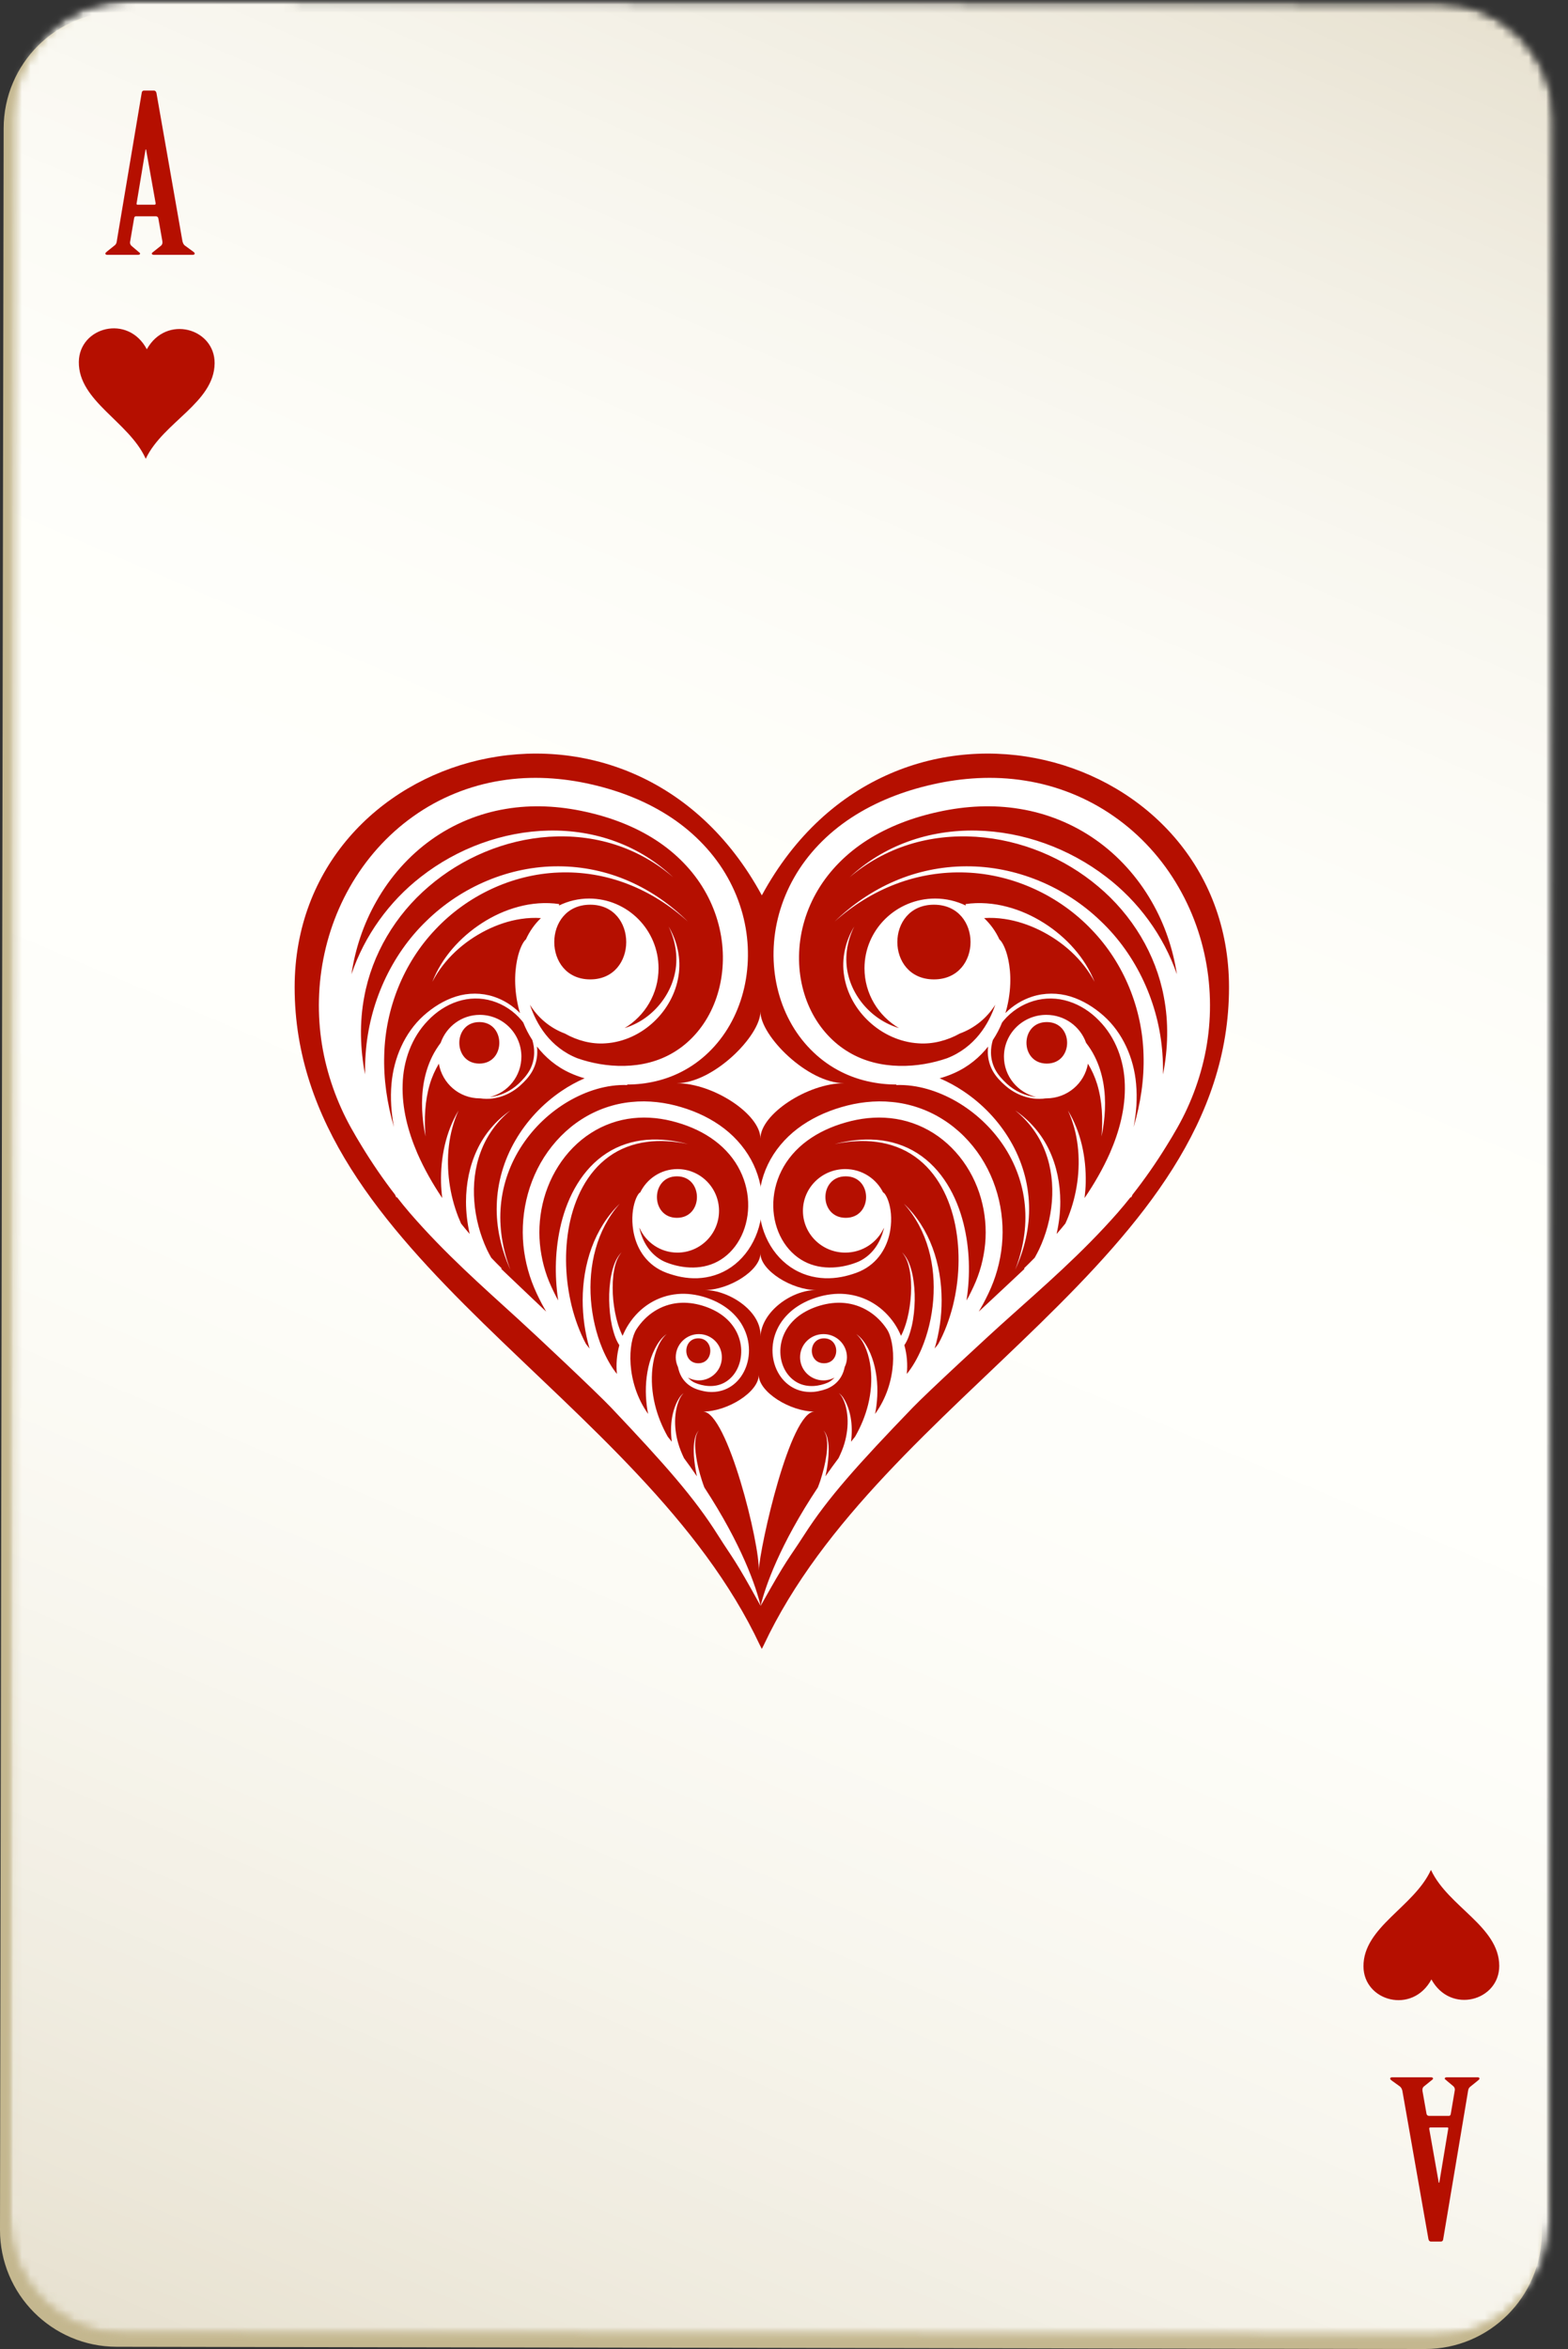 <svg width="179" height="268" viewBox="0 0 179 268" fill="none" xmlns="http://www.w3.org/2000/svg">
<rect x="0" y="0" width="179" height="268" fill="#333333" stroke="none"/>
<path d="M176.01 254.698C175.995 262.058 170.021 268.016 162.661 268L13.302 267.745C5.943 267.729 -0.01 261.755 1.36476e-05 254.396L0.417 14.636C0.432 7.271 6.406 1.318 13.766 1.334L163.13 1.594C170.484 1.604 176.443 7.584 176.427 14.938L176.01 254.698Z" fill="#C4B78F"/>
<mask id="mask0_148_4348" style="mask-type:luminance" maskUnits="userSpaceOnUse" x="1" y="0" width="178" height="267">
<path d="M1 0H178.333V266.667H1V0Z" fill="white"/>
</mask>
<g mask="url(#mask0_148_4348)">
<mask id="mask1_148_4348" style="mask-type:luminance" maskUnits="userSpaceOnUse" x="1" y="0" width="177" height="267">
<path d="M177.01 253.365C176.995 260.724 171.021 266.682 163.661 266.667L14.302 266.412C6.943 266.396 0.99 260.422 1 253.063L1.417 13.302C1.432 5.938 7.406 -0.016 14.766 3.06889e-05L164.13 0.26C171.484 0.271 177.443 6.25 177.427 13.604L177.01 253.365Z" fill="white"/>
</mask>
<g mask="url(#mask1_148_4348)">
<mask id="mask2_148_4348" style="mask-type:luminance" maskUnits="userSpaceOnUse" x="1" y="0" width="177" height="267">
<path d="M177.01 253.365C176.995 260.724 171.021 266.682 163.661 266.667L14.302 266.412C6.943 266.396 0.99 260.422 1 253.063L1.417 13.302C1.432 5.938 7.406 -0.016 14.766 3.06889e-05L164.13 0.26C171.484 0.271 177.443 6.25 177.427 13.604L177.01 253.365Z" fill="white"/>
</mask>
<g mask="url(#mask2_148_4348)">
<path d="M-95.25 225.641L150.286 330.354L273.677 41.031L28.141 -63.688L-95.25 225.641Z" fill="url(#paint0_linear_148_4348)"/>
</g>
</g>
</g>
<path d="M16.761 39.849C14.62 35.807 9.037 37.307 9 41.297C8.953 45.766 14.703 48.104 16.61 52.286L16.641 52.344L16.667 52.281C18.662 48.146 24.453 45.922 24.5 41.453C24.537 37.464 18.99 35.849 16.761 39.849Z" fill="#B50F00"/>
<path d="M163.407 225.833C161.24 229.865 155.667 228.328 155.651 224.344C155.631 219.875 161.391 217.568 163.323 213.401L163.355 213.344L163.386 213.401C165.349 217.547 171.131 219.807 171.151 224.276C171.167 228.266 165.605 229.844 163.407 225.833Z" fill="#B50F00"/>
<path d="M17.641 23.354C17.735 23.354 17.797 23.276 17.766 23.177L16.677 17.058H16.615L15.594 23.203C15.563 23.302 15.625 23.354 15.688 23.354H17.641ZM18.073 24.901C18.042 24.776 17.948 24.677 17.797 24.677H15.5C15.407 24.677 15.344 24.75 15.318 24.854L14.849 27.599C14.818 27.771 14.88 27.922 15.005 28.047L15.688 28.625C15.813 28.75 15.995 28.849 15.995 28.922C15.995 28.995 15.933 29.073 15.782 29.073H12.214C12.089 29.073 12.026 28.995 12.026 28.922C12.026 28.849 12.151 28.75 12.245 28.672L13.115 27.974C13.302 27.823 13.334 27.573 13.36 27.349L16.183 10.563C16.214 10.432 16.276 10.334 16.433 10.334H17.578C17.735 10.334 17.828 10.464 17.86 10.61L20.802 27.375C20.834 27.625 20.927 27.901 21.146 28.047L22.042 28.698C22.136 28.771 22.23 28.849 22.23 28.922C22.23 28.995 22.167 29.073 22.011 29.073H17.547C17.391 29.073 17.328 28.995 17.328 28.922C17.328 28.849 17.453 28.771 17.547 28.698L18.386 28.026C18.511 27.922 18.573 27.75 18.537 27.526L18.073 24.901Z" fill="#B50F00"/>
<path d="M163.282 242.724C163.193 242.724 163.131 242.797 163.162 242.901L164.245 249.021H164.308L165.328 242.875C165.365 242.771 165.302 242.724 165.235 242.724H163.282ZM162.849 241.172C162.881 241.302 162.974 241.401 163.131 241.401H165.427C165.516 241.401 165.578 241.323 165.61 241.224L166.078 238.479C166.104 238.302 166.047 238.151 165.922 238.026L165.235 237.453C165.115 237.328 164.927 237.229 164.927 237.151C164.927 237.078 164.99 237 165.146 237H168.714C168.834 237 168.896 237.078 168.896 237.151C168.896 237.229 168.771 237.328 168.677 237.401L167.813 238.099C167.625 238.25 167.594 238.5 167.563 238.729L164.745 255.516C164.714 255.641 164.651 255.74 164.495 255.74H163.344C163.193 255.74 163.099 255.615 163.068 255.464L160.12 238.703C160.094 238.453 159.995 238.177 159.782 238.026L158.881 237.375C158.787 237.302 158.698 237.229 158.698 237.151C158.698 237.078 158.761 237 158.912 237H163.381C163.532 237 163.594 237.078 163.594 237.151C163.594 237.229 163.469 237.302 163.381 237.375L162.542 238.052C162.417 238.151 162.354 238.328 162.386 238.552L162.849 241.172Z" fill="#B50F00"/>
<path d="M86.969 102.151C71.938 74.474 33.636 85.192 33.636 112.64C33.636 143.385 73.349 159.099 86.761 187.724L86.969 188.125L87.172 187.724C100.584 159.099 140.302 143.385 140.302 112.64C140.302 85.192 101.995 74.474 86.969 102.151Z" fill="#B50F00"/>
<path d="M106.615 111.74C101.047 111.74 101.047 103.219 106.615 103.219C112.187 103.219 112.187 111.74 106.615 111.74ZM125.974 115.88C124.88 114.917 123.615 114.125 122.198 113.688C120.781 113.255 119.229 113.255 117.828 113.708C116.672 114.078 115.625 114.74 114.771 115.583C114.839 115.365 114.911 115.141 114.958 114.922C115.568 112.37 115.339 110.323 114.99 109.01C114.687 107.885 114.271 107.307 114.094 107.188C113.672 106.26 113.073 105.438 112.344 104.745C113.109 104.693 113.88 104.729 114.661 104.844C116.047 105.047 117.422 105.5 118.708 106.135C121.281 107.406 123.573 109.411 124.958 112.021C123.865 109.276 121.755 106.943 119.187 105.312C117.896 104.495 116.479 103.849 114.958 103.453C113.453 103.052 111.792 102.917 110.224 103.146L110.25 103.312C109.193 102.807 108.005 102.516 106.755 102.516C102.302 102.516 98.688 106.078 98.688 110.469C98.688 113.375 100.271 115.906 102.625 117.297C101.63 116.995 100.682 116.51 99.849 115.854C98.396 114.714 97.286 113.094 96.838 111.266C96.375 109.443 96.651 107.443 97.516 105.708C96.516 107.365 96.036 109.385 96.37 111.359C96.677 113.328 97.719 115.182 99.224 116.568C100.719 117.958 102.714 118.911 104.865 119.036C106.484 119.151 108.151 118.708 109.568 117.917C111.266 117.297 112.682 116.13 113.62 114.63C113.24 115.745 112.672 116.938 111.786 118.036C110.896 119.146 109.661 120.141 108.099 120.74C104.937 121.833 100.49 122.193 96.901 120.047C95.115 118.995 93.604 117.359 92.609 115.365C91.609 113.37 91.12 111.031 91.229 108.63C91.333 106.229 92.042 103.766 93.37 101.542C94.693 99.318 96.635 97.349 99.021 95.833C101.411 94.312 104.219 93.245 107.224 92.604C110.224 91.953 113.354 91.776 116.432 92.292C119.51 92.792 122.495 93.99 125.083 95.812C127.672 97.63 129.854 100.052 131.458 102.839C132.964 105.443 133.911 108.281 134.349 111.156C132.833 106.745 129.953 102.839 126.276 100.036C122.031 96.776 116.766 94.87 111.443 94.76C108.786 94.708 106.12 95.115 103.641 96.021C101.161 96.917 98.885 98.318 96.99 100.089C98.969 98.406 101.286 97.13 103.76 96.354C106.229 95.578 108.844 95.302 111.411 95.469C116.557 95.807 121.51 97.885 125.37 101.141C129.24 104.38 131.958 108.88 132.859 113.724C133.427 116.656 133.339 119.656 132.766 122.583C132.776 121.781 132.76 120.984 132.698 120.182C132.292 114.505 129.771 108.979 125.641 105.073C121.557 101.135 115.943 98.807 110.297 98.838C107.479 98.844 104.682 99.427 102.125 100.531C99.562 101.63 97.255 103.229 95.281 105.141C97.333 103.313 99.698 101.828 102.26 100.859C104.823 99.88 107.568 99.438 110.286 99.547C115.729 99.75 120.958 102.219 124.62 106.068C128.323 109.901 130.396 115.083 130.542 120.302C130.635 123.109 130.208 125.896 129.411 128.589C129.724 126.964 129.849 125.302 129.693 123.641C129.437 120.729 128.182 117.839 125.974 115.88ZM94.068 155.536C92.213 155.536 92.213 152.693 94.068 152.693C95.927 152.693 95.927 155.536 94.068 155.536ZM96.547 138.943C93.453 138.943 93.453 134.208 96.547 134.208C99.646 134.208 99.646 138.943 96.547 138.943ZM119.5 116.609C122.594 116.609 122.594 121.344 119.5 121.344C116.406 121.344 116.406 116.609 119.5 116.609ZM134.552 101.234C132.724 98.052 130.203 95.25 127.167 93.141C124.141 91.016 120.609 89.62 117.016 89.062C113.417 88.484 109.786 88.74 106.464 89.495C103.135 90.24 99.943 91.484 97.188 93.292C94.438 95.088 92.167 97.458 90.656 100.125C89.135 102.792 88.359 105.714 88.307 108.547C88.25 111.38 88.896 114.141 90.167 116.505C91.432 118.875 93.359 120.844 95.62 122.073C97.766 123.255 100.141 123.734 102.323 123.734V123.792C104.693 123.714 107.068 124.458 109.177 125.667C111.281 126.885 113.135 128.594 114.51 130.63C115.885 132.661 116.771 135.042 116.995 137.516C117.234 139.984 116.802 142.521 115.891 144.87C116.943 142.578 117.557 140.047 117.474 137.484C117.401 134.922 116.646 132.37 115.323 130.13C114.005 127.885 112.156 125.938 109.943 124.469C109.109 123.911 108.208 123.422 107.266 123.021C107.323 123.005 107.38 122.995 107.437 122.979C107.943 122.828 108.432 122.651 108.896 122.443C110.562 121.714 111.865 120.594 112.802 119.401C112.776 119.646 112.76 119.891 112.766 120.135C112.792 120.865 112.99 121.583 113.349 122.219C113.714 122.859 114.219 123.38 114.76 123.854C115.839 124.802 117.271 125.401 118.724 125.365C118.943 125.365 119.167 125.344 119.385 125.312C119.406 125.312 119.427 125.312 119.443 125.312C121.833 125.312 123.807 123.604 124.198 121.359C124.641 122.083 124.995 122.865 125.25 123.698C125.823 125.589 125.917 127.646 125.75 129.661C126.151 127.677 126.312 125.599 125.948 123.536C125.766 122.505 125.448 121.484 124.964 120.526C124.693 119.979 124.359 119.464 123.984 118.974C123.323 117.12 121.552 115.786 119.443 115.786C116.776 115.786 114.609 117.917 114.609 120.552C114.609 122.781 116.177 124.646 118.276 125.161C117.036 125.047 115.859 124.479 114.943 123.651C114.437 123.182 113.958 122.661 113.635 122.068C113.312 121.474 113.141 120.802 113.13 120.125C113.12 119.63 113.198 119.141 113.339 118.667C113.781 118 114.13 117.323 114.396 116.661C114.458 116.578 114.521 116.495 114.589 116.417C115.479 115.375 116.672 114.594 117.984 114.203C119.297 113.807 120.719 113.833 122.016 114.255C123.318 114.667 124.5 115.443 125.448 116.422C127.375 118.365 128.339 121.052 128.406 123.724C128.49 126.411 127.786 129.083 126.698 131.568C125.901 133.359 124.922 135.057 123.812 136.682C123.88 136.099 123.932 135.516 123.943 134.932C124.005 132.047 123.391 129.125 121.911 126.693C123.099 129.266 123.349 132.146 122.984 134.859C122.797 136.224 122.453 137.552 121.953 138.818C121.849 139.083 121.734 139.344 121.615 139.599C121.292 140 120.958 140.396 120.62 140.786C120.891 139.573 121.042 138.339 121.042 137.104C121.036 135.073 120.641 133.036 119.771 131.208C118.906 129.38 117.542 127.807 115.891 126.693C117.448 127.938 118.646 129.578 119.328 131.396C120.021 133.203 120.234 135.161 120.083 137.073C119.932 138.979 119.422 140.854 118.609 142.568C118.458 142.885 118.286 143.193 118.12 143.495C117.714 143.906 117.312 144.312 116.901 144.708L116.958 144.76C115.635 146.01 114.323 147.224 113.052 148.417C112.609 148.828 112.172 149.234 111.734 149.641C111.896 149.349 112.078 149.068 112.234 148.766C112.646 147.984 113.068 147.141 113.401 146.25C113.734 145.37 113.995 144.448 114.172 143.5C114.901 139.729 114.234 135.521 111.979 132.031C110.854 130.297 109.365 128.792 107.609 127.698C105.865 126.594 103.865 125.922 101.854 125.729C99.849 125.521 97.849 125.781 96.036 126.318C94.219 126.849 92.5 127.661 91.042 128.771C89.583 129.88 88.406 131.297 87.661 132.854C86.911 134.411 86.588 136.089 86.656 137.693C86.724 139.302 87.177 140.839 87.963 142.135C88.745 143.432 89.88 144.484 91.172 145.099C92.458 145.729 93.87 145.917 95.125 145.812C95.755 145.76 96.354 145.646 96.922 145.484C97.198 145.406 97.474 145.318 97.734 145.224C98.01 145.125 98.276 145.01 98.526 144.875C99.531 144.349 100.281 143.563 100.76 142.76C101.245 141.958 101.49 141.151 101.62 140.422C101.865 138.958 101.667 137.807 101.427 137.078C101.182 136.339 100.88 136.026 100.828 136.062V136.073C100.047 134.484 98.406 133.38 96.495 133.38C93.823 133.38 91.661 135.516 91.661 138.146C91.661 140.776 93.823 142.911 96.495 142.911C98.474 142.911 100.167 141.74 100.917 140.062C100.896 140.135 100.891 140.198 100.875 140.271C100.703 140.922 100.427 141.625 99.969 142.286C99.516 142.943 98.865 143.542 98.026 143.932C96.318 144.661 93.865 145.01 91.807 143.917C90.781 143.38 89.891 142.505 89.271 141.406C88.651 140.313 88.297 139.005 88.276 137.646C88.25 136.286 88.557 134.87 89.213 133.568C89.865 132.26 90.875 131.083 92.141 130.151C93.411 129.214 94.927 128.516 96.562 128.057C98.203 127.589 99.927 127.385 101.651 127.573C103.365 127.75 105.057 128.333 106.552 129.276C108.047 130.219 109.339 131.521 110.323 133.042C112.302 136.094 112.917 139.818 112.286 143.177C112.135 144.021 111.911 144.844 111.62 145.635C111.333 146.427 110.964 147.177 110.568 147.958C110.495 148.099 110.411 148.229 110.333 148.37C110.786 145.443 110.703 142.448 109.99 139.583C109.208 136.458 107.531 133.354 104.714 131.568C103.323 130.677 101.708 130.177 100.089 130.047C98.463 129.917 96.833 130.125 95.281 130.526C96.854 130.203 98.479 130.073 100.062 130.286C101.641 130.49 103.167 131.047 104.443 131.958C107.026 133.781 108.453 136.781 109.052 139.792C109.651 142.833 109.516 146.01 108.776 148.995C108.391 150.5 107.849 151.979 107.115 153.328C106.974 153.505 106.839 153.688 106.698 153.859C107.229 152.052 107.5 150.193 107.495 148.333C107.49 146.297 107.161 144.26 106.458 142.359C105.755 140.458 104.646 138.708 103.187 137.328C104.531 138.823 105.469 140.62 106 142.505C106.536 144.396 106.687 146.37 106.536 148.302C106.385 150.234 105.937 152.146 105.193 153.906C104.75 154.922 104.198 155.932 103.516 156.755C103.63 155.677 103.542 154.557 103.24 153.474C103.703 152.786 103.906 152.01 104.089 151.281C104.307 150.313 104.401 149.344 104.422 148.37C104.437 147.401 104.365 146.422 104.177 145.474C103.974 144.536 103.672 143.557 102.969 142.875C103.609 143.609 103.818 144.583 103.937 145.51C104.047 146.453 104.036 147.406 103.937 148.344C103.844 149.281 103.672 150.214 103.391 151.099C103.245 151.547 103.078 152 102.859 152.406C102.661 151.948 102.432 151.495 102.151 151.073C101.516 150.115 100.682 149.292 99.708 148.698C98.734 148.099 97.625 147.74 96.516 147.641C95.401 147.536 94.302 147.698 93.302 148C92.302 148.307 91.359 148.766 90.557 149.391C89.76 150.016 89.12 150.802 88.719 151.667C88.312 152.536 88.146 153.464 88.193 154.354C88.24 155.24 88.5 156.089 88.943 156.802C89.38 157.516 90.016 158.094 90.734 158.427C91.448 158.766 92.224 158.859 92.922 158.797C93.271 158.76 93.599 158.693 93.911 158.604C94.062 158.562 94.213 158.51 94.359 158.458C94.51 158.401 94.656 158.333 94.792 158.255C95.349 157.958 95.755 157.521 96.016 157.078C96.24 156.698 96.354 156.323 96.427 155.969C96.594 155.63 96.688 155.25 96.688 154.854C96.688 153.391 95.49 152.208 94.01 152.208C92.531 152.208 91.333 153.391 91.333 154.854C91.333 156.312 92.531 157.49 94.01 157.49C94.469 157.49 94.891 157.37 95.266 157.172C95.057 157.391 94.818 157.594 94.51 157.74C93.573 158.151 92.219 158.359 91.078 157.766C90.51 157.474 90.01 156.995 89.661 156.396C89.307 155.792 89.104 155.068 89.083 154.312C89.062 153.568 89.224 152.776 89.578 152.052C89.932 151.328 90.484 150.672 91.172 150.146C91.87 149.62 92.703 149.224 93.604 148.958C94.505 148.693 95.458 148.568 96.411 148.661C97.365 148.75 98.302 149.063 99.13 149.578C99.963 150.089 100.687 150.802 101.24 151.641C102.229 153.13 102.542 157.672 99.896 161.318C99.953 161.021 100.01 160.714 100.047 160.417C100.24 158.932 100.198 157.427 99.865 155.984C99.698 155.266 99.458 154.562 99.125 153.906C98.786 153.255 98.359 152.625 97.75 152.208C98.307 152.688 98.646 153.344 98.901 154C99.156 154.667 99.307 155.365 99.391 156.068C99.552 157.469 99.438 158.891 99.104 160.245C98.786 161.536 98.271 162.766 97.615 163.911C97.453 164.104 97.297 164.297 97.151 164.49C97.271 163.552 97.271 162.604 97.104 161.682C97.01 161.167 96.865 160.667 96.656 160.188C96.438 159.729 96.193 159.24 95.76 158.943C96.146 159.286 96.333 159.781 96.49 160.25C96.635 160.734 96.713 161.229 96.75 161.729C96.812 162.724 96.677 163.714 96.406 164.661C96.234 165.25 95.995 165.812 95.729 166.359C95.495 166.677 95.255 167 95.026 167.312C95.005 167.328 94.99 167.354 94.969 167.375L94.979 167.38C94.719 167.734 94.479 168.083 94.234 168.432C94.396 167.651 94.531 166.865 94.578 166.073C94.609 165.573 94.615 165.073 94.547 164.578C94.479 164.089 94.365 163.568 94.01 163.203C94.328 163.594 94.396 164.104 94.427 164.583C94.453 165.073 94.406 165.568 94.338 166.047C94.203 167.016 93.953 167.969 93.656 168.901C93.568 169.172 93.463 169.438 93.365 169.703C89.016 176.234 87.344 181.047 86.833 183.219C89.953 177.635 89.927 178.036 91.797 175.13C94.5 170.911 97.932 167.089 104.214 160.573C105.781 158.943 113.047 152.219 115.078 150.417C119.094 146.812 123.49 143.026 127.583 138.37C128.089 137.792 128.583 137.193 129.068 136.583L129.135 136.62C129.187 136.516 129.234 136.406 129.286 136.302C130.667 134.542 131.969 132.682 133.161 130.745C133.99 129.411 134.849 127.964 135.542 126.432C136.24 124.911 136.812 123.312 137.24 121.667C138.969 115.094 138.24 107.62 134.552 101.234Z" fill="white"/>
<path d="M67.38 103.219C72.859 103.219 72.859 111.74 67.38 111.74C61.906 111.74 61.906 103.219 67.38 103.219ZM44.693 123.641C44.542 125.302 44.667 126.964 44.974 128.589C44.188 125.896 43.771 123.109 43.865 120.302C44.005 115.083 46.042 109.901 49.682 106.068C53.286 102.219 58.422 99.75 63.776 99.547C66.443 99.438 69.146 99.88 71.662 100.859C74.182 101.828 76.505 103.313 78.526 105.141C76.589 103.229 74.318 101.63 71.797 100.531C69.287 99.427 66.531 98.844 63.761 98.838C58.214 98.807 52.698 101.135 48.677 105.073C44.62 108.979 42.146 114.505 41.745 120.182C41.682 120.984 41.667 121.781 41.677 122.583C41.115 119.656 41.026 116.656 41.583 113.724C42.469 108.88 45.141 104.38 48.948 101.141C52.74 97.885 57.609 95.807 62.667 95.469C65.193 95.302 67.76 95.578 70.193 96.354C72.62 97.13 74.901 98.406 76.849 100.089C74.979 98.318 72.74 96.917 70.307 96.021C67.87 95.115 65.25 94.708 62.641 94.76C57.406 94.87 52.229 96.776 48.052 100.036C44.438 102.839 41.609 106.745 40.12 111.156C40.547 108.281 41.479 105.443 42.964 102.839C44.536 100.052 46.682 97.63 49.229 95.812C51.771 93.99 54.703 92.792 57.729 92.292C60.761 91.776 63.833 91.953 66.787 92.604C69.74 93.245 72.5 94.312 74.849 95.833C77.193 97.349 79.104 99.318 80.401 101.542C81.708 103.766 82.406 106.229 82.51 108.63C82.615 111.031 82.135 113.37 81.151 115.365C80.172 117.359 78.688 118.995 76.932 120.047C73.406 122.193 69.031 121.833 65.922 120.74C64.385 120.141 63.177 119.146 62.297 118.036C61.427 116.938 60.87 115.745 60.495 114.63C61.417 116.13 62.818 117.297 64.484 117.917C65.875 118.708 67.51 119.151 69.104 119.036C71.219 118.911 73.182 117.958 74.651 116.568C76.125 115.182 77.151 113.328 77.453 111.359C77.781 109.385 77.313 107.365 76.328 105.708C77.177 107.443 77.448 109.443 76.995 111.266C76.552 113.094 75.458 114.714 74.031 115.854C73.214 116.51 72.281 116.995 71.302 117.297C73.62 115.906 75.177 113.375 75.177 110.469C75.177 106.078 71.625 102.516 67.245 102.516C66.016 102.516 64.849 102.807 63.813 103.312L63.839 103.146C62.292 102.917 60.661 103.052 59.182 103.453C57.688 103.849 56.292 104.495 55.026 105.312C52.5 106.943 50.422 109.276 49.354 112.021C50.708 109.411 52.969 107.406 55.495 106.135C56.761 105.5 58.109 105.047 59.474 104.844C60.245 104.729 61 104.693 61.75 104.745C61.031 105.438 60.448 106.26 60.031 107.188C59.854 107.307 59.448 107.885 59.151 109.01C58.807 110.323 58.583 112.37 59.177 114.922C59.229 115.141 59.297 115.365 59.365 115.583C58.526 114.74 57.5 114.078 56.359 113.708C54.979 113.255 53.453 113.255 52.068 113.688C50.672 114.125 49.427 114.917 48.349 115.88C46.177 117.839 44.948 120.729 44.693 123.641ZM79.719 152.693C81.542 152.693 81.542 155.536 79.719 155.536C77.891 155.536 77.891 152.693 79.719 152.693ZM77.276 134.208C80.323 134.208 80.323 138.943 77.276 138.943C74.234 138.943 74.234 134.208 77.276 134.208ZM54.719 121.344C51.672 121.344 51.672 116.609 54.719 116.609C57.761 116.609 57.761 121.344 54.719 121.344ZM37.276 121.667C37.698 123.312 38.261 124.911 38.948 126.432C39.625 127.964 40.474 129.411 41.286 130.745C42.464 132.682 43.74 134.542 45.099 136.302C45.146 136.406 45.193 136.516 45.245 136.62L45.313 136.583C45.786 137.193 46.276 137.792 46.771 138.37C50.797 143.026 55.115 146.812 59.068 150.417C61.057 152.219 68.203 158.943 69.745 160.573C75.922 167.089 79.292 170.911 81.948 175.13C83.787 178.036 83.76 177.635 86.828 183.219C86.323 181.047 84.682 176.234 80.406 169.703C80.313 169.438 80.208 169.172 80.125 168.901C79.828 167.969 79.583 167.016 79.453 166.047C79.385 165.568 79.339 165.073 79.365 164.583C79.396 164.104 79.458 163.594 79.776 163.203C79.427 163.568 79.318 164.089 79.245 164.578C79.182 165.073 79.188 165.573 79.214 166.073C79.266 166.865 79.396 167.651 79.552 168.432C79.313 168.083 79.078 167.734 78.823 167.38L78.833 167.375C78.813 167.354 78.792 167.328 78.776 167.312C78.552 167 78.318 166.677 78.083 166.359C77.823 165.812 77.589 165.25 77.422 164.661C77.151 163.714 77.021 162.724 77.083 161.729C77.115 161.229 77.198 160.734 77.339 160.25C77.495 159.781 77.672 159.286 78.052 158.943C77.63 159.24 77.385 159.729 77.172 160.188C76.969 160.667 76.823 161.167 76.729 161.682C76.568 162.604 76.568 163.552 76.693 164.49C76.542 164.297 76.385 164.104 76.229 163.911C75.583 162.766 75.078 161.536 74.766 160.245C74.443 158.891 74.323 157.469 74.484 156.068C74.568 155.365 74.714 154.667 74.964 154C75.219 153.344 75.552 152.688 76.099 152.208C75.5 152.625 75.078 153.255 74.75 153.906C74.417 154.562 74.182 155.266 74.016 155.984C73.693 157.427 73.651 158.932 73.839 160.417C73.875 160.714 73.932 161.021 73.99 161.318C71.391 157.672 71.698 153.13 72.667 151.641C73.214 150.802 73.922 150.089 74.74 149.578C75.557 149.063 76.479 148.75 77.412 148.661C78.349 148.568 79.287 148.693 80.172 148.958C81.057 149.224 81.88 149.62 82.563 150.146C83.245 150.672 83.781 151.328 84.13 152.052C84.479 152.776 84.641 153.568 84.615 154.312C84.594 155.068 84.396 155.792 84.047 156.396C83.708 156.995 83.214 157.474 82.656 157.766C81.537 158.359 80.203 158.151 79.281 157.74C78.984 157.594 78.745 157.391 78.537 157.172C78.912 157.37 79.328 157.49 79.776 157.49C81.229 157.49 82.406 156.312 82.406 154.854C82.406 153.391 81.229 152.208 79.776 152.208C78.323 152.208 77.141 153.391 77.141 154.854C77.141 155.25 77.24 155.63 77.396 155.969C77.474 156.323 77.583 156.698 77.802 157.078C78.057 157.521 78.458 157.958 79.005 158.255C79.141 158.333 79.281 158.401 79.432 158.458C79.573 158.51 79.719 158.562 79.875 158.604C80.177 158.693 80.5 158.76 80.844 158.797C81.526 158.859 82.292 158.766 82.995 158.427C83.703 158.094 84.328 157.516 84.755 156.802C85.193 156.089 85.448 155.24 85.495 154.354C85.542 153.464 85.375 152.536 84.974 151.667C84.583 150.802 83.953 150.016 83.167 149.391C82.38 148.766 81.453 148.307 80.469 148C79.49 147.698 78.406 147.536 77.313 147.641C76.219 147.74 75.13 148.099 74.172 148.698C73.214 149.292 72.396 150.115 71.776 151.073C71.495 151.495 71.271 151.948 71.073 152.406C70.865 152 70.698 151.547 70.552 151.099C70.276 150.214 70.109 149.281 70.01 148.344C69.922 147.406 69.912 146.453 70.016 145.51C70.135 144.583 70.339 143.609 70.964 142.875C70.276 143.557 69.979 144.536 69.781 145.474C69.594 146.422 69.526 147.401 69.542 148.37C69.563 149.344 69.656 150.313 69.865 151.281C70.047 152.01 70.245 152.786 70.703 153.474C70.406 154.557 70.318 155.677 70.427 156.755C69.76 155.932 69.214 154.922 68.781 153.906C68.047 152.146 67.609 150.234 67.458 148.302C67.313 146.37 67.464 144.396 67.99 142.505C68.51 140.62 69.432 138.823 70.75 137.328C69.323 138.708 68.229 140.458 67.537 142.359C66.844 144.26 66.521 146.297 66.516 148.333C66.516 150.193 66.776 152.052 67.302 153.859C67.167 153.688 67.026 153.505 66.891 153.328C66.172 151.979 65.635 150.5 65.26 148.995C64.537 146.01 64.396 142.833 64.984 139.792C65.573 136.781 66.979 133.781 69.516 131.958C70.771 131.047 72.271 130.49 73.823 130.286C75.38 130.073 76.979 130.203 78.526 130.526C76.995 130.125 75.396 129.917 73.797 130.047C72.208 130.177 70.62 130.677 69.255 131.568C66.484 133.354 64.833 136.458 64.063 139.583C63.365 142.448 63.281 145.443 63.724 148.37C63.651 148.229 63.573 148.099 63.5 147.958C63.104 147.177 62.745 146.427 62.458 145.635C62.177 144.844 61.953 144.021 61.807 143.177C61.188 139.818 61.792 136.094 63.74 133.042C64.703 131.521 65.974 130.219 67.448 129.276C68.912 128.333 70.578 127.75 72.266 127.573C73.958 127.385 75.656 127.589 77.266 128.057C78.875 128.516 80.365 129.214 81.609 130.151C82.854 131.083 83.849 132.26 84.49 133.568C85.135 134.87 85.438 136.286 85.412 137.646C85.391 139.005 85.042 140.313 84.432 141.406C83.823 142.505 82.943 143.38 81.938 143.917C79.917 145.01 77.51 144.661 75.828 143.932C75 143.542 74.365 142.943 73.917 142.286C73.464 141.625 73.193 140.922 73.026 140.271C73.01 140.198 73 140.135 72.99 140.062C73.724 141.74 75.385 142.911 77.333 142.911C79.953 142.911 82.083 140.776 82.083 138.146C82.083 135.516 79.953 133.38 77.333 133.38C75.453 133.38 73.839 134.484 73.073 136.073V136.062C73.021 136.026 72.724 136.339 72.484 137.078C72.25 137.807 72.052 138.958 72.297 140.422C72.422 141.151 72.662 141.958 73.135 142.76C73.609 143.563 74.344 144.349 75.333 144.875C75.583 145.01 75.844 145.125 76.109 145.224C76.37 145.318 76.641 145.406 76.917 145.484C77.469 145.646 78.057 145.76 78.682 145.812C79.912 145.917 81.292 145.729 82.568 145.099C83.833 144.484 84.953 143.432 85.719 142.135C86.495 140.839 86.938 139.302 87.005 137.693C87.073 136.089 86.75 134.411 86.016 132.854C85.281 131.297 84.125 129.88 82.693 128.771C81.26 127.661 79.573 126.849 77.781 126.318C76 125.781 74.037 125.521 72.063 125.729C70.089 125.922 68.12 126.594 66.401 127.698C64.682 128.792 63.219 130.297 62.109 132.031C59.891 135.521 59.24 139.729 59.953 143.5C60.13 144.448 60.386 145.37 60.714 146.25C61.042 147.141 61.453 147.984 61.859 148.766C62.016 149.068 62.193 149.349 62.349 149.641C61.922 149.234 61.49 148.828 61.057 148.417C59.807 147.224 58.516 146.01 57.214 144.76L57.271 144.708C56.865 144.312 56.469 143.906 56.078 143.495C55.906 143.193 55.74 142.885 55.589 142.568C54.792 140.854 54.292 138.979 54.146 137.073C53.995 135.161 54.203 133.203 54.886 131.396C55.557 129.578 56.734 127.938 58.266 126.693C56.641 127.807 55.302 129.38 54.453 131.208C53.594 133.036 53.203 135.073 53.198 137.104C53.198 138.339 53.349 139.573 53.62 140.786C53.281 140.396 52.958 140 52.636 139.599C52.521 139.344 52.411 139.083 52.307 138.818C51.818 137.552 51.474 136.224 51.292 134.859C50.932 132.146 51.177 129.266 52.349 126.693C50.891 129.125 50.286 132.047 50.349 134.932C50.365 135.516 50.411 136.099 50.479 136.682C49.391 135.057 48.422 133.359 47.641 131.568C46.573 129.083 45.875 126.411 45.964 123.724C46.031 121.052 46.974 118.365 48.87 116.422C49.802 115.443 50.964 114.667 52.24 114.255C53.516 113.833 54.917 113.807 56.208 114.203C57.495 114.594 58.672 115.375 59.542 116.417C59.609 116.495 59.672 116.578 59.734 116.661C59.995 117.323 60.339 118 60.771 118.667C60.911 119.141 60.99 119.63 60.979 120.125C60.969 120.802 60.802 121.474 60.484 122.068C60.161 122.661 59.693 123.182 59.198 123.651C58.297 124.479 57.141 125.047 55.917 125.161C57.984 124.646 59.521 122.781 59.521 120.552C59.521 117.917 57.396 115.786 54.771 115.786C52.703 115.786 50.958 117.12 50.307 118.974C49.943 119.464 49.615 119.979 49.344 120.526C48.87 121.484 48.557 122.505 48.375 123.536C48.021 125.599 48.177 127.677 48.573 129.661C48.411 127.646 48.505 125.589 49.068 123.698C49.313 122.865 49.667 122.083 50.099 121.359C50.484 123.604 52.422 125.312 54.771 125.312C54.792 125.312 54.807 125.312 54.828 125.312C55.042 125.344 55.261 125.365 55.479 125.365C56.911 125.401 58.318 124.802 59.38 123.854C59.906 123.38 60.401 122.859 60.761 122.219C61.115 121.583 61.313 120.865 61.333 120.135C61.344 119.891 61.328 119.646 61.302 119.401C62.224 120.594 63.5 121.714 65.141 122.443C65.599 122.651 66.078 122.828 66.578 122.979C66.63 122.995 66.688 123.005 66.745 123.021C65.818 123.422 64.932 123.911 64.109 124.469C61.938 125.938 60.12 127.885 58.823 130.13C57.521 132.37 56.776 134.922 56.708 137.484C56.625 140.047 57.229 142.578 58.266 144.87C57.37 142.521 56.943 139.984 57.177 137.516C57.401 135.042 58.271 132.661 59.625 130.63C60.974 128.594 62.792 126.885 64.865 125.667C66.938 124.458 69.271 123.714 71.604 123.792V123.734C73.75 123.734 76.078 123.255 78.188 122.073C80.417 120.844 82.307 118.875 83.552 116.505C84.802 114.141 85.438 111.38 85.38 108.547C85.333 105.714 84.568 102.792 83.073 100.125C81.583 97.458 79.349 95.088 76.651 93.292C73.943 91.484 70.807 90.24 67.531 89.495C64.266 88.74 60.693 88.484 57.161 89.062C53.625 89.62 50.151 91.016 47.177 93.141C44.198 95.25 41.719 98.052 39.917 101.234C36.297 107.62 35.578 115.094 37.276 121.667Z" fill="white"/>
<path d="M96.376 123.583C92.193 123.583 86.808 127.13 86.808 129.896C86.808 127.13 81.428 123.583 77.24 123.583C81.428 123.583 86.808 118.182 86.808 115.417C86.808 118.182 92.193 123.583 96.376 123.583Z" fill="white"/>
<path d="M93.172 147.182C90.386 147.182 86.969 149.609 86.808 152.474C86.969 149.609 83.225 147.182 80.443 147.182C83.225 147.182 86.808 144.953 86.808 143C86.808 144.953 90.386 147.182 93.172 147.182Z" fill="white"/>
<path d="M92.984 161.047C90.198 161.047 86.776 176.318 86.615 179.187C86.776 176.318 83.037 161.047 80.25 161.047C83.037 161.047 86.62 158.818 86.615 156.87C86.62 158.818 90.198 161.047 92.984 161.047Z" fill="white"/>
<defs>
<linearGradient id="paint0_linear_148_4348" x1="27.518" y1="277.997" x2="150.91" y2="-11.329" gradientUnits="userSpaceOnUse">
<stop stop-color="#E7E1D0"/>
<stop offset="0.016" stop-color="#E7E1D0"/>
<stop offset="0.02" stop-color="#E7E2D1"/>
<stop offset="0.023" stop-color="#E8E2D2"/>
<stop offset="0.027" stop-color="#E8E2D2"/>
<stop offset="0.031" stop-color="#E9E3D3"/>
<stop offset="0.035" stop-color="#E9E3D3"/>
<stop offset="0.039" stop-color="#E9E4D4"/>
<stop offset="0.043" stop-color="#EAE4D5"/>
<stop offset="0.047" stop-color="#EAE5D5"/>
<stop offset="0.051" stop-color="#EAE5D6"/>
<stop offset="0.055" stop-color="#EBE5D6"/>
<stop offset="0.059" stop-color="#EBE6D7"/>
<stop offset="0.062" stop-color="#EBE6D8"/>
<stop offset="0.066" stop-color="#ECE7D8"/>
<stop offset="0.07" stop-color="#ECE7D9"/>
<stop offset="0.074" stop-color="#ECE7D9"/>
<stop offset="0.078" stop-color="#ECE8DA"/>
<stop offset="0.082" stop-color="#EDE8DA"/>
<stop offset="0.086" stop-color="#EDE9DB"/>
<stop offset="0.09" stop-color="#EDE9DB"/>
<stop offset="0.094" stop-color="#EEE9DC"/>
<stop offset="0.098" stop-color="#EEEADD"/>
<stop offset="0.102" stop-color="#EEEADD"/>
<stop offset="0.105" stop-color="#EFEADE"/>
<stop offset="0.109" stop-color="#EFEBDE"/>
<stop offset="0.113" stop-color="#EFEBDF"/>
<stop offset="0.117" stop-color="#EFECDF"/>
<stop offset="0.121" stop-color="#F0ECE0"/>
<stop offset="0.125" stop-color="#F0ECE0"/>
<stop offset="0.129" stop-color="#F0EDE1"/>
<stop offset="0.133" stop-color="#F1EDE1"/>
<stop offset="0.141" stop-color="#F1EDE2"/>
<stop offset="0.148" stop-color="#F1EEE3"/>
<stop offset="0.156" stop-color="#F2EFE4"/>
<stop offset="0.164" stop-color="#F3EFE5"/>
<stop offset="0.172" stop-color="#F3F0E6"/>
<stop offset="0.18" stop-color="#F4F1E7"/>
<stop offset="0.188" stop-color="#F4F1E7"/>
<stop offset="0.195" stop-color="#F5F2E8"/>
<stop offset="0.203" stop-color="#F5F3E9"/>
<stop offset="0.211" stop-color="#F6F3EA"/>
<stop offset="0.219" stop-color="#F6F4EB"/>
<stop offset="0.227" stop-color="#F6F4EC"/>
<stop offset="0.234" stop-color="#F7F5EC"/>
<stop offset="0.242" stop-color="#F7F5ED"/>
<stop offset="0.25" stop-color="#F8F6EE"/>
<stop offset="0.258" stop-color="#F8F6EF"/>
<stop offset="0.266" stop-color="#F9F7EF"/>
<stop offset="0.273" stop-color="#F9F7F0"/>
<stop offset="0.281" stop-color="#F9F8F1"/>
<stop offset="0.289" stop-color="#FAF8F1"/>
<stop offset="0.297" stop-color="#FAF9F2"/>
<stop offset="0.305" stop-color="#FAF9F3"/>
<stop offset="0.312" stop-color="#FBFAF3"/>
<stop offset="0.32" stop-color="#FBFAF4"/>
<stop offset="0.328" stop-color="#FBFAF4"/>
<stop offset="0.336" stop-color="#FCFBF5"/>
<stop offset="0.344" stop-color="#FCFBF5"/>
<stop offset="0.359" stop-color="#FCFCF6"/>
<stop offset="0.375" stop-color="#FDFCF7"/>
<stop offset="0.391" stop-color="#FDFDF8"/>
<stop offset="0.406" stop-color="#FEFDF9"/>
<stop offset="0.422" stop-color="#FEFEF9"/>
<stop offset="0.438" stop-color="#FEFEFA"/>
<stop offset="0.5" stop-color="#FFFFFB"/>
<stop offset="0.562" stop-color="#FFFFFB"/>
<stop offset="0.594" stop-color="#FFFFFA"/>
<stop offset="0.625" stop-color="#FEFEFA"/>
<stop offset="0.641" stop-color="#FEFEF9"/>
<stop offset="0.656" stop-color="#FEFDF9"/>
<stop offset="0.672" stop-color="#FDFDF8"/>
<stop offset="0.688" stop-color="#FDFCF7"/>
<stop offset="0.703" stop-color="#FCFCF6"/>
<stop offset="0.719" stop-color="#FCFBF6"/>
<stop offset="0.727" stop-color="#FCFBF5"/>
<stop offset="0.734" stop-color="#FBFAF4"/>
<stop offset="0.742" stop-color="#FBFAF4"/>
<stop offset="0.75" stop-color="#FBF9F3"/>
<stop offset="0.758" stop-color="#FAF9F2"/>
<stop offset="0.766" stop-color="#FAF9F2"/>
<stop offset="0.773" stop-color="#F9F8F1"/>
<stop offset="0.781" stop-color="#F9F8F0"/>
<stop offset="0.789" stop-color="#F9F7F0"/>
<stop offset="0.797" stop-color="#F8F6EF"/>
<stop offset="0.805" stop-color="#F8F6EE"/>
<stop offset="0.812" stop-color="#F7F5ED"/>
<stop offset="0.82" stop-color="#F7F5EC"/>
<stop offset="0.828" stop-color="#F6F4EB"/>
<stop offset="0.836" stop-color="#F6F3EA"/>
<stop offset="0.84" stop-color="#F5F3E9"/>
<stop offset="0.844" stop-color="#F5F2E9"/>
<stop offset="0.848" stop-color="#F5F2E8"/>
<stop offset="0.852" stop-color="#F4F2E8"/>
<stop offset="0.855" stop-color="#F4F1E7"/>
<stop offset="0.859" stop-color="#F4F1E7"/>
<stop offset="0.863" stop-color="#F3F0E6"/>
<stop offset="0.867" stop-color="#F3F0E6"/>
<stop offset="0.871" stop-color="#F3F0E5"/>
<stop offset="0.875" stop-color="#F2EFE4"/>
<stop offset="0.879" stop-color="#F2EFE4"/>
<stop offset="0.883" stop-color="#F2EEE3"/>
<stop offset="0.887" stop-color="#F1EEE3"/>
<stop offset="0.891" stop-color="#F1EEE2"/>
<stop offset="0.895" stop-color="#F1EDE1"/>
<stop offset="0.898" stop-color="#F0EDE1"/>
<stop offset="0.902" stop-color="#F0ECE0"/>
<stop offset="0.906" stop-color="#F0ECE0"/>
<stop offset="0.91" stop-color="#EFEBDF"/>
<stop offset="0.914" stop-color="#EFEBDE"/>
<stop offset="0.918" stop-color="#EFEADD"/>
<stop offset="0.922" stop-color="#EEEADD"/>
<stop offset="0.926" stop-color="#EEE9DC"/>
<stop offset="0.93" stop-color="#EDE9DB"/>
<stop offset="0.934" stop-color="#EDE8DB"/>
<stop offset="0.938" stop-color="#EDE8DA"/>
<stop offset="0.941" stop-color="#ECE7D9"/>
<stop offset="0.945" stop-color="#ECE7D8"/>
<stop offset="0.949" stop-color="#EBE6D8"/>
<stop offset="0.953" stop-color="#EBE6D7"/>
<stop offset="0.957" stop-color="#EAE5D6"/>
<stop offset="0.961" stop-color="#EAE5D5"/>
<stop offset="0.965" stop-color="#EAE4D5"/>
<stop offset="0.969" stop-color="#E9E4D4"/>
<stop offset="0.973" stop-color="#E9E3D3"/>
<stop offset="0.977" stop-color="#E8E2D2"/>
<stop offset="0.98" stop-color="#E8E2D1"/>
<stop offset="0.984" stop-color="#E7E1D0"/>
<stop offset="1" stop-color="#E7E1D0"/>
</linearGradient>
</defs>
</svg>
